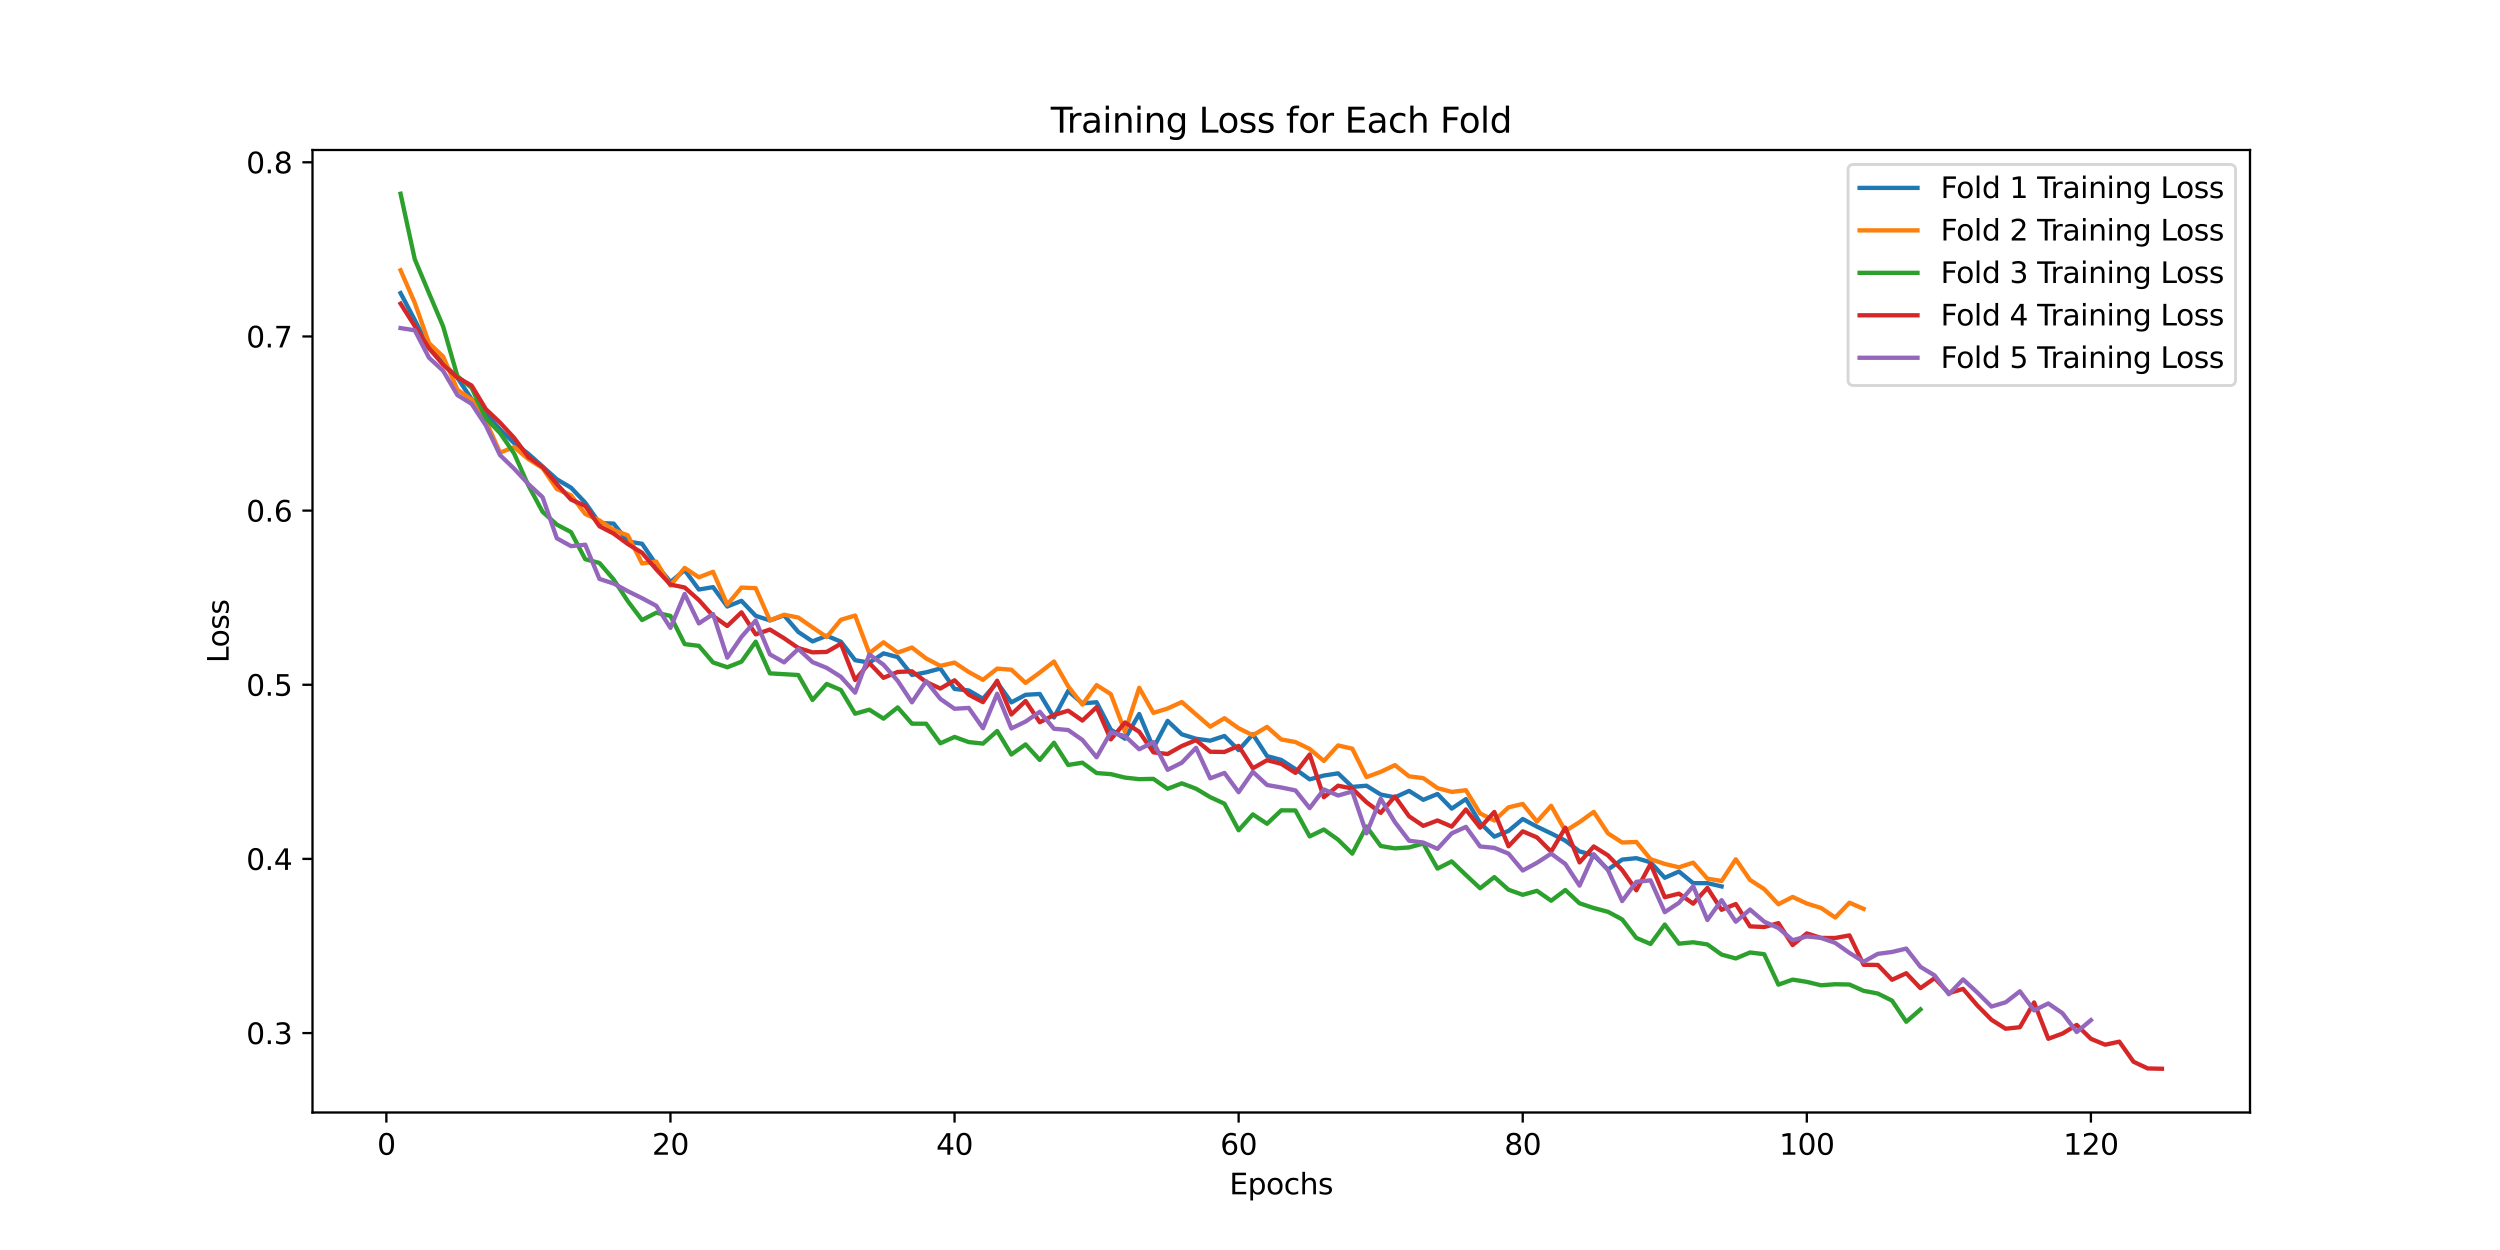 <?xml version="1.0" encoding="utf-8" standalone="no"?>
<!DOCTYPE svg PUBLIC "-//W3C//DTD SVG 1.1//EN"
  "http://www.w3.org/Graphics/SVG/1.1/DTD/svg11.dtd">
<svg xmlns:xlink="http://www.w3.org/1999/xlink" width="864pt" height="432pt" viewBox="0 0 864 432" xmlns="http://www.w3.org/2000/svg" version="1.1">
 <defs>
  <style type="text/css">*{stroke-linejoin: round; stroke-linecap: butt}</style>
 </defs>
 <g id="figure_1">
  <g id="patch_1">
   <path d="M 0 432 
L 864 432 
L 864 0 
L 0 0 
z
" style="fill: #ffffff"/>
  </g>
  <g id="axes_1">
   <g id="patch_2">
    <path d="M 108 384.48 
L 777.6 384.48 
L 777.6 51.84 
L 108 51.84 
z
" style="fill: #ffffff"/>
   </g>
   <g id="matplotlib.axis_1">
    <g id="xtick_1">
     <g id="line2d_1">
      <defs>
       <path id="m5bc1df706a" d="M 0 0 
L 0 3.5 
" style="stroke: #000000; stroke-width: 0.8"/>
      </defs>
      <g>
       <use xlink:href="#m5bc1df706a" x="133.527" y="384.48" style="stroke: #000000; stroke-width: 0.8"/>
      </g>
     </g>
     <g id="text_1">
      <!-- 0 -->
      <g transform="translate(130.346 399.078) scale(0.1 -0.1)">
       <defs>
        <path id="DejaVuSans-30" d="M 2034 4250 
Q 1547 4250 1301 3770 
Q 1056 3291 1056 2328 
Q 1056 1369 1301 889 
Q 1547 409 2034 409 
Q 2525 409 2770 889 
Q 3016 1369 3016 2328 
Q 3016 3291 2770 3770 
Q 2525 4250 2034 4250 
z
M 2034 4750 
Q 2819 4750 3233 4129 
Q 3647 3509 3647 2328 
Q 3647 1150 3233 529 
Q 2819 -91 2034 -91 
Q 1250 -91 836 529 
Q 422 1150 422 2328 
Q 422 3509 836 4129 
Q 1250 4750 2034 4750 
z
" transform="scale(0.016)"/>
       </defs>
       <use xlink:href="#DejaVuSans-30"/>
      </g>
     </g>
    </g>
    <g id="xtick_2">
     <g id="line2d_2">
      <g>
       <use xlink:href="#m5bc1df706a" x="231.709" y="384.48" style="stroke: #000000; stroke-width: 0.8"/>
      </g>
     </g>
     <g id="text_2">
      <!-- 20 -->
      <g transform="translate(225.347 399.078) scale(0.1 -0.1)">
       <defs>
        <path id="DejaVuSans-32" d="M 1228 531 
L 3431 531 
L 3431 0 
L 469 0 
L 469 531 
Q 828 903 1448 1529 
Q 2069 2156 2228 2338 
Q 2531 2678 2651 2914 
Q 2772 3150 2772 3378 
Q 2772 3750 2511 3984 
Q 2250 4219 1831 4219 
Q 1534 4219 1204 4116 
Q 875 4013 500 3803 
L 500 4441 
Q 881 4594 1212 4672 
Q 1544 4750 1819 4750 
Q 2544 4750 2975 4387 
Q 3406 4025 3406 3419 
Q 3406 3131 3298 2873 
Q 3191 2616 2906 2266 
Q 2828 2175 2409 1742 
Q 1991 1309 1228 531 
z
" transform="scale(0.016)"/>
       </defs>
       <use xlink:href="#DejaVuSans-32"/>
       <use xlink:href="#DejaVuSans-30" x="63.623"/>
      </g>
     </g>
    </g>
    <g id="xtick_3">
     <g id="line2d_3">
      <g>
       <use xlink:href="#m5bc1df706a" x="329.891" y="384.48" style="stroke: #000000; stroke-width: 0.8"/>
      </g>
     </g>
     <g id="text_3">
      <!-- 40 -->
      <g transform="translate(323.528 399.078) scale(0.1 -0.1)">
       <defs>
        <path id="DejaVuSans-34" d="M 2419 4116 
L 825 1625 
L 2419 1625 
L 2419 4116 
z
M 2253 4666 
L 3047 4666 
L 3047 1625 
L 3713 1625 
L 3713 1100 
L 3047 1100 
L 3047 0 
L 2419 0 
L 2419 1100 
L 313 1100 
L 313 1709 
L 2253 4666 
z
" transform="scale(0.016)"/>
       </defs>
       <use xlink:href="#DejaVuSans-34"/>
       <use xlink:href="#DejaVuSans-30" x="63.623"/>
      </g>
     </g>
    </g>
    <g id="xtick_4">
     <g id="line2d_4">
      <g>
       <use xlink:href="#m5bc1df706a" x="428.073" y="384.48" style="stroke: #000000; stroke-width: 0.8"/>
      </g>
     </g>
     <g id="text_4">
      <!-- 60 -->
      <g transform="translate(421.71 399.078) scale(0.1 -0.1)">
       <defs>
        <path id="DejaVuSans-36" d="M 2113 2584 
Q 1688 2584 1439 2293 
Q 1191 2003 1191 1497 
Q 1191 994 1439 701 
Q 1688 409 2113 409 
Q 2538 409 2786 701 
Q 3034 994 3034 1497 
Q 3034 2003 2786 2293 
Q 2538 2584 2113 2584 
z
M 3366 4563 
L 3366 3988 
Q 3128 4100 2886 4159 
Q 2644 4219 2406 4219 
Q 1781 4219 1451 3797 
Q 1122 3375 1075 2522 
Q 1259 2794 1537 2939 
Q 1816 3084 2150 3084 
Q 2853 3084 3261 2657 
Q 3669 2231 3669 1497 
Q 3669 778 3244 343 
Q 2819 -91 2113 -91 
Q 1303 -91 875 529 
Q 447 1150 447 2328 
Q 447 3434 972 4092 
Q 1497 4750 2381 4750 
Q 2619 4750 2861 4703 
Q 3103 4656 3366 4563 
z
" transform="scale(0.016)"/>
       </defs>
       <use xlink:href="#DejaVuSans-36"/>
       <use xlink:href="#DejaVuSans-30" x="63.623"/>
      </g>
     </g>
    </g>
    <g id="xtick_5">
     <g id="line2d_5">
      <g>
       <use xlink:href="#m5bc1df706a" x="526.255" y="384.48" style="stroke: #000000; stroke-width: 0.8"/>
      </g>
     </g>
     <g id="text_5">
      <!-- 80 -->
      <g transform="translate(519.892 399.078) scale(0.1 -0.1)">
       <defs>
        <path id="DejaVuSans-38" d="M 2034 2216 
Q 1584 2216 1326 1975 
Q 1069 1734 1069 1313 
Q 1069 891 1326 650 
Q 1584 409 2034 409 
Q 2484 409 2743 651 
Q 3003 894 3003 1313 
Q 3003 1734 2745 1975 
Q 2488 2216 2034 2216 
z
M 1403 2484 
Q 997 2584 770 2862 
Q 544 3141 544 3541 
Q 544 4100 942 4425 
Q 1341 4750 2034 4750 
Q 2731 4750 3128 4425 
Q 3525 4100 3525 3541 
Q 3525 3141 3298 2862 
Q 3072 2584 2669 2484 
Q 3125 2378 3379 2068 
Q 3634 1759 3634 1313 
Q 3634 634 3220 271 
Q 2806 -91 2034 -91 
Q 1263 -91 848 271 
Q 434 634 434 1313 
Q 434 1759 690 2068 
Q 947 2378 1403 2484 
z
M 1172 3481 
Q 1172 3119 1398 2916 
Q 1625 2713 2034 2713 
Q 2441 2713 2670 2916 
Q 2900 3119 2900 3481 
Q 2900 3844 2670 4047 
Q 2441 4250 2034 4250 
Q 1625 4250 1398 4047 
Q 1172 3844 1172 3481 
z
" transform="scale(0.016)"/>
       </defs>
       <use xlink:href="#DejaVuSans-38"/>
       <use xlink:href="#DejaVuSans-30" x="63.623"/>
      </g>
     </g>
    </g>
    <g id="xtick_6">
     <g id="line2d_6">
      <g>
       <use xlink:href="#m5bc1df706a" x="624.436" y="384.48" style="stroke: #000000; stroke-width: 0.8"/>
      </g>
     </g>
     <g id="text_6">
      <!-- 100 -->
      <g transform="translate(614.893 399.078) scale(0.1 -0.1)">
       <defs>
        <path id="DejaVuSans-31" d="M 794 531 
L 1825 531 
L 1825 4091 
L 703 3866 
L 703 4441 
L 1819 4666 
L 2450 4666 
L 2450 531 
L 3481 531 
L 3481 0 
L 794 0 
L 794 531 
z
" transform="scale(0.016)"/>
       </defs>
       <use xlink:href="#DejaVuSans-31"/>
       <use xlink:href="#DejaVuSans-30" x="63.623"/>
       <use xlink:href="#DejaVuSans-30" x="127.246"/>
      </g>
     </g>
    </g>
    <g id="xtick_7">
     <g id="line2d_7">
      <g>
       <use xlink:href="#m5bc1df706a" x="722.618" y="384.48" style="stroke: #000000; stroke-width: 0.8"/>
      </g>
     </g>
     <g id="text_7">
      <!-- 120 -->
      <g transform="translate(713.074 399.078) scale(0.1 -0.1)">
       <use xlink:href="#DejaVuSans-31"/>
       <use xlink:href="#DejaVuSans-32" x="63.623"/>
       <use xlink:href="#DejaVuSans-30" x="127.246"/>
      </g>
     </g>
    </g>
    <g id="text_8">
     <!-- Epochs -->
     <g transform="translate(424.884 412.757) scale(0.1 -0.1)">
      <defs>
       <path id="DejaVuSans-45" d="M 628 4666 
L 3578 4666 
L 3578 4134 
L 1259 4134 
L 1259 2753 
L 3481 2753 
L 3481 2222 
L 1259 2222 
L 1259 531 
L 3634 531 
L 3634 0 
L 628 0 
L 628 4666 
z
" transform="scale(0.016)"/>
       <path id="DejaVuSans-70" d="M 1159 525 
L 1159 -1331 
L 581 -1331 
L 581 3500 
L 1159 3500 
L 1159 2969 
Q 1341 3281 1617 3432 
Q 1894 3584 2278 3584 
Q 2916 3584 3314 3078 
Q 3713 2572 3713 1747 
Q 3713 922 3314 415 
Q 2916 -91 2278 -91 
Q 1894 -91 1617 61 
Q 1341 213 1159 525 
z
M 3116 1747 
Q 3116 2381 2855 2742 
Q 2594 3103 2138 3103 
Q 1681 3103 1420 2742 
Q 1159 2381 1159 1747 
Q 1159 1113 1420 752 
Q 1681 391 2138 391 
Q 2594 391 2855 752 
Q 3116 1113 3116 1747 
z
" transform="scale(0.016)"/>
       <path id="DejaVuSans-6f" d="M 1959 3097 
Q 1497 3097 1228 2736 
Q 959 2375 959 1747 
Q 959 1119 1226 758 
Q 1494 397 1959 397 
Q 2419 397 2687 759 
Q 2956 1122 2956 1747 
Q 2956 2369 2687 2733 
Q 2419 3097 1959 3097 
z
M 1959 3584 
Q 2709 3584 3137 3096 
Q 3566 2609 3566 1747 
Q 3566 888 3137 398 
Q 2709 -91 1959 -91 
Q 1206 -91 779 398 
Q 353 888 353 1747 
Q 353 2609 779 3096 
Q 1206 3584 1959 3584 
z
" transform="scale(0.016)"/>
       <path id="DejaVuSans-63" d="M 3122 3366 
L 3122 2828 
Q 2878 2963 2633 3030 
Q 2388 3097 2138 3097 
Q 1578 3097 1268 2742 
Q 959 2388 959 1747 
Q 959 1106 1268 751 
Q 1578 397 2138 397 
Q 2388 397 2633 464 
Q 2878 531 3122 666 
L 3122 134 
Q 2881 22 2623 -34 
Q 2366 -91 2075 -91 
Q 1284 -91 818 406 
Q 353 903 353 1747 
Q 353 2603 823 3093 
Q 1294 3584 2113 3584 
Q 2378 3584 2631 3529 
Q 2884 3475 3122 3366 
z
" transform="scale(0.016)"/>
       <path id="DejaVuSans-68" d="M 3513 2113 
L 3513 0 
L 2938 0 
L 2938 2094 
Q 2938 2591 2744 2837 
Q 2550 3084 2163 3084 
Q 1697 3084 1428 2787 
Q 1159 2491 1159 1978 
L 1159 0 
L 581 0 
L 581 4863 
L 1159 4863 
L 1159 2956 
Q 1366 3272 1645 3428 
Q 1925 3584 2291 3584 
Q 2894 3584 3203 3211 
Q 3513 2838 3513 2113 
z
" transform="scale(0.016)"/>
       <path id="DejaVuSans-73" d="M 2834 3397 
L 2834 2853 
Q 2591 2978 2328 3040 
Q 2066 3103 1784 3103 
Q 1356 3103 1142 2972 
Q 928 2841 928 2578 
Q 928 2378 1081 2264 
Q 1234 2150 1697 2047 
L 1894 2003 
Q 2506 1872 2764 1633 
Q 3022 1394 3022 966 
Q 3022 478 2636 193 
Q 2250 -91 1575 -91 
Q 1294 -91 989 -36 
Q 684 19 347 128 
L 347 722 
Q 666 556 975 473 
Q 1284 391 1588 391 
Q 1994 391 2212 530 
Q 2431 669 2431 922 
Q 2431 1156 2273 1281 
Q 2116 1406 1581 1522 
L 1381 1569 
Q 847 1681 609 1914 
Q 372 2147 372 2553 
Q 372 3047 722 3315 
Q 1072 3584 1716 3584 
Q 2034 3584 2315 3537 
Q 2597 3491 2834 3397 
z
" transform="scale(0.016)"/>
      </defs>
      <use xlink:href="#DejaVuSans-45"/>
      <use xlink:href="#DejaVuSans-70" x="63.184"/>
      <use xlink:href="#DejaVuSans-6f" x="126.66"/>
      <use xlink:href="#DejaVuSans-63" x="187.842"/>
      <use xlink:href="#DejaVuSans-68" x="242.822"/>
      <use xlink:href="#DejaVuSans-73" x="306.201"/>
     </g>
    </g>
   </g>
   <g id="matplotlib.axis_2">
    <g id="ytick_1">
     <g id="line2d_8">
      <defs>
       <path id="m52c2bdb0d4" d="M 0 0 
L -3.5 0 
" style="stroke: #000000; stroke-width: 0.8"/>
      </defs>
      <g>
       <use xlink:href="#m52c2bdb0d4" x="108" y="357.031" style="stroke: #000000; stroke-width: 0.8"/>
      </g>
     </g>
     <g id="text_9">
      <!-- 0.3 -->
      <g transform="translate(85.097 360.83) scale(0.1 -0.1)">
       <defs>
        <path id="DejaVuSans-2e" d="M 684 794 
L 1344 794 
L 1344 0 
L 684 0 
L 684 794 
z
" transform="scale(0.016)"/>
        <path id="DejaVuSans-33" d="M 2597 2516 
Q 3050 2419 3304 2112 
Q 3559 1806 3559 1356 
Q 3559 666 3084 287 
Q 2609 -91 1734 -91 
Q 1441 -91 1130 -33 
Q 819 25 488 141 
L 488 750 
Q 750 597 1062 519 
Q 1375 441 1716 441 
Q 2309 441 2620 675 
Q 2931 909 2931 1356 
Q 2931 1769 2642 2001 
Q 2353 2234 1838 2234 
L 1294 2234 
L 1294 2753 
L 1863 2753 
Q 2328 2753 2575 2939 
Q 2822 3125 2822 3475 
Q 2822 3834 2567 4026 
Q 2313 4219 1838 4219 
Q 1578 4219 1281 4162 
Q 984 4106 628 3988 
L 628 4550 
Q 988 4650 1302 4700 
Q 1616 4750 1894 4750 
Q 2613 4750 3031 4423 
Q 3450 4097 3450 3541 
Q 3450 3153 3228 2886 
Q 3006 2619 2597 2516 
z
" transform="scale(0.016)"/>
       </defs>
       <use xlink:href="#DejaVuSans-30"/>
       <use xlink:href="#DejaVuSans-2e" x="63.623"/>
       <use xlink:href="#DejaVuSans-33" x="95.41"/>
      </g>
     </g>
    </g>
    <g id="ytick_2">
     <g id="line2d_9">
      <g>
       <use xlink:href="#m52c2bdb0d4" x="108" y="296.843" style="stroke: #000000; stroke-width: 0.8"/>
      </g>
     </g>
     <g id="text_10">
      <!-- 0.4 -->
      <g transform="translate(85.097 300.642) scale(0.1 -0.1)">
       <use xlink:href="#DejaVuSans-30"/>
       <use xlink:href="#DejaVuSans-2e" x="63.623"/>
       <use xlink:href="#DejaVuSans-34" x="95.41"/>
      </g>
     </g>
    </g>
    <g id="ytick_3">
     <g id="line2d_10">
      <g>
       <use xlink:href="#m52c2bdb0d4" x="108" y="236.655" style="stroke: #000000; stroke-width: 0.8"/>
      </g>
     </g>
     <g id="text_11">
      <!-- 0.5 -->
      <g transform="translate(85.097 240.454) scale(0.1 -0.1)">
       <defs>
        <path id="DejaVuSans-35" d="M 691 4666 
L 3169 4666 
L 3169 4134 
L 1269 4134 
L 1269 2991 
Q 1406 3038 1543 3061 
Q 1681 3084 1819 3084 
Q 2600 3084 3056 2656 
Q 3513 2228 3513 1497 
Q 3513 744 3044 326 
Q 2575 -91 1722 -91 
Q 1428 -91 1123 -41 
Q 819 9 494 109 
L 494 744 
Q 775 591 1075 516 
Q 1375 441 1709 441 
Q 2250 441 2565 725 
Q 2881 1009 2881 1497 
Q 2881 1984 2565 2268 
Q 2250 2553 1709 2553 
Q 1456 2553 1204 2497 
Q 953 2441 691 2322 
L 691 4666 
z
" transform="scale(0.016)"/>
       </defs>
       <use xlink:href="#DejaVuSans-30"/>
       <use xlink:href="#DejaVuSans-2e" x="63.623"/>
       <use xlink:href="#DejaVuSans-35" x="95.41"/>
      </g>
     </g>
    </g>
    <g id="ytick_4">
     <g id="line2d_11">
      <g>
       <use xlink:href="#m52c2bdb0d4" x="108" y="176.467" style="stroke: #000000; stroke-width: 0.8"/>
      </g>
     </g>
     <g id="text_12">
      <!-- 0.6 -->
      <g transform="translate(85.097 180.266) scale(0.1 -0.1)">
       <use xlink:href="#DejaVuSans-30"/>
       <use xlink:href="#DejaVuSans-2e" x="63.623"/>
       <use xlink:href="#DejaVuSans-36" x="95.41"/>
      </g>
     </g>
    </g>
    <g id="ytick_5">
     <g id="line2d_12">
      <g>
       <use xlink:href="#m52c2bdb0d4" x="108" y="116.279" style="stroke: #000000; stroke-width: 0.8"/>
      </g>
     </g>
     <g id="text_13">
      <!-- 0.7 -->
      <g transform="translate(85.097 120.078) scale(0.1 -0.1)">
       <defs>
        <path id="DejaVuSans-37" d="M 525 4666 
L 3525 4666 
L 3525 4397 
L 1831 0 
L 1172 0 
L 2766 4134 
L 525 4134 
L 525 4666 
z
" transform="scale(0.016)"/>
       </defs>
       <use xlink:href="#DejaVuSans-30"/>
       <use xlink:href="#DejaVuSans-2e" x="63.623"/>
       <use xlink:href="#DejaVuSans-37" x="95.41"/>
      </g>
     </g>
    </g>
    <g id="ytick_6">
     <g id="line2d_13">
      <g>
       <use xlink:href="#m52c2bdb0d4" x="108" y="56.091" style="stroke: #000000; stroke-width: 0.8"/>
      </g>
     </g>
     <g id="text_14">
      <!-- 0.8 -->
      <g transform="translate(85.097 59.89) scale(0.1 -0.1)">
       <use xlink:href="#DejaVuSans-30"/>
       <use xlink:href="#DejaVuSans-2e" x="63.623"/>
       <use xlink:href="#DejaVuSans-38" x="95.41"/>
      </g>
     </g>
    </g>
    <g id="text_15">
     <!-- Loss -->
     <g transform="translate(79.017 229.127) rotate(-90) scale(0.1 -0.1)">
      <defs>
       <path id="DejaVuSans-4c" d="M 628 4666 
L 1259 4666 
L 1259 531 
L 3531 531 
L 3531 0 
L 628 0 
L 628 4666 
z
" transform="scale(0.016)"/>
      </defs>
      <use xlink:href="#DejaVuSans-4c"/>
      <use xlink:href="#DejaVuSans-6f" x="53.963"/>
      <use xlink:href="#DejaVuSans-73" x="115.145"/>
      <use xlink:href="#DejaVuSans-73" x="167.244"/>
     </g>
    </g>
   </g>
   <g id="line2d_14">
    <path d="M 138.436 101.294 
L 143.345 110.588 
L 148.255 120.212 
L 153.164 125.529 
L 158.073 130.566 
L 162.982 137.926 
L 167.891 142.906 
L 172.8 148.424 
L 177.709 153.149 
L 182.618 156.856 
L 187.527 161.237 
L 192.436 165.645 
L 197.345 168.54 
L 202.255 173.724 
L 207.164 180.728 
L 212.073 180.961 
L 216.982 187.133 
L 221.891 187.93 
L 226.8 195.093 
L 231.709 201.147 
L 236.618 197.036 
L 241.527 203.732 
L 246.436 202.918 
L 251.345 209.605 
L 256.255 207.651 
L 261.164 212.823 
L 266.073 214.426 
L 270.982 212.676 
L 275.891 218.414 
L 280.8 221.665 
L 285.709 219.712 
L 290.618 221.773 
L 295.527 228.164 
L 300.436 229.009 
L 305.345 225.802 
L 310.255 227.095 
L 315.164 233.255 
L 320.073 232.354 
L 324.982 231.036 
L 329.891 238.102 
L 334.8 238.628 
L 339.709 241.497 
L 344.618 235.833 
L 349.527 242.739 
L 354.436 240.128 
L 359.345 239.838 
L 364.255 247.96 
L 369.164 238.788 
L 374.073 243.099 
L 378.982 242.691 
L 383.891 252.147 
L 388.8 255.301 
L 393.709 246.753 
L 398.618 258.507 
L 403.527 249.148 
L 408.436 253.781 
L 413.345 255.307 
L 418.255 255.971 
L 423.164 254.358 
L 428.073 259.246 
L 432.982 253.766 
L 437.891 261.313 
L 442.8 262.627 
L 447.709 265.813 
L 452.618 269.341 
L 457.527 268.028 
L 462.436 267.262 
L 467.345 271.952 
L 472.255 271.537 
L 477.164 274.589 
L 482.073 275.56 
L 486.982 273.334 
L 491.891 276.415 
L 496.8 274.403 
L 501.709 279.456 
L 506.618 276.157 
L 511.527 284.429 
L 516.436 289.136 
L 521.345 287.163 
L 526.255 283.059 
L 531.164 285.685 
L 536.073 288.025 
L 540.982 290.539 
L 545.891 294.248 
L 550.8 295.604 
L 555.709 300.531 
L 560.618 297.075 
L 565.527 296.586 
L 570.436 298.016 
L 575.345 303.352 
L 580.255 301.195 
L 585.164 305.23 
L 590.073 305.219 
L 594.982 306.346 
" clip-path="url(#pba3a633bc9)" style="fill: none; stroke: #1f77b4; stroke-width: 1.5; stroke-linecap: square"/>
   </g>
   <g id="line2d_15">
    <path d="M 138.436 93.401 
L 143.345 104.665 
L 148.255 118.596 
L 153.164 123.243 
L 158.073 134.663 
L 162.982 138.102 
L 167.891 145.414 
L 172.8 156.424 
L 177.709 154.522 
L 182.618 158.674 
L 187.527 161.77 
L 192.436 168.996 
L 197.345 171.183 
L 202.255 177.649 
L 207.164 179.839 
L 212.073 183.155 
L 216.982 185.012 
L 221.891 194.717 
L 226.8 194.092 
L 231.709 202.35 
L 236.618 196.26 
L 241.527 199.508 
L 246.436 197.613 
L 251.345 208.936 
L 256.255 203.066 
L 261.164 203.271 
L 266.073 214.372 
L 270.982 212.448 
L 275.891 213.425 
L 280.8 216.818 
L 285.709 220.156 
L 290.618 214.189 
L 295.527 212.733 
L 300.436 225.743 
L 305.345 221.975 
L 310.255 225.544 
L 315.164 223.788 
L 320.073 227.563 
L 324.982 230.118 
L 329.891 228.997 
L 334.8 232.254 
L 339.709 234.953 
L 344.618 231.078 
L 349.527 231.445 
L 354.436 236.004 
L 359.345 232.444 
L 364.255 228.624 
L 369.164 237.182 
L 374.073 243.511 
L 378.982 236.773 
L 383.891 239.889 
L 388.8 252.912 
L 393.709 237.713 
L 398.618 246.376 
L 403.527 244.853 
L 408.436 242.626 
L 413.345 246.908 
L 418.255 251.139 
L 423.164 248.217 
L 428.073 251.685 
L 432.982 254.102 
L 437.891 251.213 
L 442.8 255.567 
L 447.709 256.44 
L 452.618 258.836 
L 457.527 262.972 
L 462.436 257.621 
L 467.345 258.739 
L 472.255 268.552 
L 477.164 266.756 
L 482.073 264.426 
L 486.982 268.307 
L 491.891 268.925 
L 496.8 272.371 
L 501.709 273.683 
L 506.618 273.094 
L 511.527 281.127 
L 516.436 283.577 
L 521.345 279.025 
L 526.255 277.842 
L 531.164 283.949 
L 536.073 278.479 
L 540.982 287.191 
L 545.891 284.119 
L 550.8 280.58 
L 555.709 288.006 
L 560.618 291.168 
L 565.527 290.985 
L 570.436 296.933 
L 575.345 298.57 
L 580.255 299.744 
L 585.164 298.119 
L 590.073 303.665 
L 594.982 304.446 
L 599.891 296.969 
L 604.8 304.101 
L 609.709 307.275 
L 614.618 312.499 
L 619.527 309.98 
L 624.436 312.263 
L 629.345 313.787 
L 634.255 317.102 
L 639.164 311.964 
L 644.073 314.111 
" clip-path="url(#pba3a633bc9)" style="fill: none; stroke: #ff7f0e; stroke-width: 1.5; stroke-linecap: square"/>
   </g>
   <g id="line2d_16">
    <path d="M 138.436 66.96 
L 143.345 89.594 
L 148.255 101.301 
L 153.164 112.867 
L 158.073 130.015 
L 162.982 134.022 
L 167.891 144.544 
L 172.8 149.646 
L 177.709 156.786 
L 182.618 167.815 
L 187.527 176.895 
L 192.436 181.305 
L 197.345 183.897 
L 202.255 193.26 
L 207.164 194.557 
L 212.073 200.263 
L 216.982 207.781 
L 221.891 214.276 
L 226.8 211.752 
L 231.709 212.865 
L 236.618 222.599 
L 241.527 223.211 
L 246.436 228.937 
L 251.345 230.611 
L 256.255 228.67 
L 261.164 221.773 
L 266.073 232.718 
L 270.982 232.998 
L 275.891 233.283 
L 280.8 241.902 
L 285.709 236.378 
L 290.618 238.47 
L 295.527 246.657 
L 300.436 245.262 
L 305.345 248.359 
L 310.255 244.485 
L 315.164 250.099 
L 320.073 250.108 
L 324.982 256.88 
L 329.891 254.689 
L 334.8 256.465 
L 339.709 256.985 
L 344.618 252.637 
L 349.527 260.742 
L 354.436 257.271 
L 359.345 262.638 
L 364.255 256.695 
L 369.164 264.363 
L 374.073 263.588 
L 378.982 267.171 
L 383.891 267.54 
L 388.8 268.736 
L 393.709 269.281 
L 398.618 269.177 
L 403.527 272.598 
L 408.436 270.726 
L 413.345 272.575 
L 418.255 275.495 
L 423.164 277.754 
L 428.073 286.926 
L 432.982 281.455 
L 437.891 284.692 
L 442.8 280.048 
L 447.709 280.095 
L 452.618 289.054 
L 457.527 286.687 
L 462.436 290.183 
L 467.345 295.013 
L 472.255 285.645 
L 477.164 292.361 
L 482.073 293.207 
L 486.982 292.872 
L 491.891 291.517 
L 496.8 300.185 
L 501.709 297.706 
L 506.618 302.398 
L 511.527 306.988 
L 516.436 303.131 
L 521.345 307.483 
L 526.255 309.241 
L 531.164 307.873 
L 536.073 311.283 
L 540.982 307.591 
L 545.891 312.186 
L 550.8 313.816 
L 555.709 315.122 
L 560.618 317.75 
L 565.527 324.143 
L 570.436 326.231 
L 575.345 319.531 
L 580.255 326.131 
L 585.164 325.649 
L 590.073 326.394 
L 594.982 329.9 
L 599.891 331.242 
L 604.8 329.175 
L 609.709 329.784 
L 614.618 340.29 
L 619.527 338.558 
L 624.436 339.34 
L 629.345 340.509 
L 634.255 340.156 
L 639.164 340.246 
L 644.073 342.436 
L 648.982 343.372 
L 653.891 345.815 
L 658.8 353.115 
L 663.709 348.849 
" clip-path="url(#pba3a633bc9)" style="fill: none; stroke: #2ca02c; stroke-width: 1.5; stroke-linecap: square"/>
   </g>
   <g id="line2d_17">
    <path d="M 138.436 104.941 
L 143.345 112.698 
L 148.255 120.348 
L 153.164 126.078 
L 158.073 130.496 
L 162.982 133.233 
L 167.891 141.384 
L 172.8 146.048 
L 177.709 151.368 
L 182.618 157.958 
L 187.527 161.438 
L 192.436 167.267 
L 197.345 172.67 
L 202.255 174.831 
L 207.164 181.868 
L 212.073 184.409 
L 216.982 188.028 
L 221.891 191.042 
L 226.8 196.774 
L 231.709 202.031 
L 236.618 203.03 
L 241.527 207.378 
L 246.436 212.872 
L 251.345 216.34 
L 256.255 211.629 
L 261.164 219.226 
L 266.073 217.569 
L 270.982 220.577 
L 275.891 223.946 
L 280.8 225.453 
L 285.709 225.3 
L 290.618 222.471 
L 295.527 235.002 
L 300.436 229.142 
L 305.345 234.247 
L 310.255 232.221 
L 315.164 232.006 
L 320.073 235.695 
L 324.982 237.958 
L 329.891 235.112 
L 334.8 240.084 
L 339.709 242.661 
L 344.618 235.272 
L 349.527 246.921 
L 354.436 242.265 
L 359.345 249.606 
L 364.255 247.117 
L 369.164 245.608 
L 374.073 249.021 
L 378.982 244.397 
L 383.891 255.525 
L 388.8 249.692 
L 393.709 252.908 
L 398.618 260.006 
L 403.527 260.581 
L 408.436 257.822 
L 413.345 255.787 
L 418.255 259.809 
L 423.164 259.871 
L 428.073 257.78 
L 432.982 265.513 
L 437.891 262.728 
L 442.8 263.981 
L 447.709 267.106 
L 452.618 260.759 
L 457.527 275.51 
L 462.436 271.538 
L 467.345 272.531 
L 472.255 277.243 
L 477.164 280.922 
L 482.073 275.263 
L 486.982 282.112 
L 491.891 285.417 
L 496.8 283.552 
L 501.709 285.671 
L 506.618 279.762 
L 511.527 286.035 
L 516.436 280.621 
L 521.345 292.455 
L 526.255 287.304 
L 531.164 289.398 
L 536.073 294.322 
L 540.982 286.069 
L 545.891 298.044 
L 550.8 292.542 
L 555.709 295.607 
L 560.618 300.685 
L 565.527 307.683 
L 570.436 298.57 
L 575.345 310.072 
L 580.255 308.848 
L 585.164 312.302 
L 590.073 306.854 
L 594.982 314.424 
L 599.891 312.436 
L 604.8 320.151 
L 609.709 320.378 
L 614.618 319.029 
L 619.527 326.618 
L 624.436 322.589 
L 629.345 324.146 
L 634.255 324.163 
L 639.164 323.27 
L 644.073 333.438 
L 648.982 333.494 
L 653.891 338.61 
L 658.8 336.349 
L 663.709 341.5 
L 668.618 338.041 
L 673.527 343.238 
L 678.436 341.761 
L 683.345 347.461 
L 688.255 352.444 
L 693.164 355.532 
L 698.073 355.003 
L 702.982 346.453 
L 707.891 358.998 
L 712.8 357.196 
L 717.709 354.211 
L 722.618 359.013 
L 727.527 361.047 
L 732.436 360.002 
L 737.345 366.945 
L 742.255 369.257 
L 747.164 369.36 
" clip-path="url(#pba3a633bc9)" style="fill: none; stroke: #d62728; stroke-width: 1.5; stroke-linecap: square"/>
   </g>
   <g id="line2d_18">
    <path d="M 138.436 113.387 
L 143.345 114.152 
L 148.255 123.618 
L 153.164 128.183 
L 158.073 136.548 
L 162.982 139.563 
L 167.891 147.024 
L 172.8 157.277 
L 177.709 162.012 
L 182.618 167.299 
L 187.527 171.853 
L 192.436 186.031 
L 197.345 188.749 
L 202.255 188.256 
L 207.164 200.067 
L 212.073 201.667 
L 216.982 204.32 
L 221.891 206.733 
L 226.8 209.352 
L 231.709 216.986 
L 236.618 205.275 
L 241.527 215.456 
L 246.436 212.209 
L 251.345 227.287 
L 256.255 220.102 
L 261.164 214.463 
L 266.073 226.148 
L 270.982 228.918 
L 275.891 224.277 
L 280.8 228.824 
L 285.709 230.822 
L 290.618 233.909 
L 295.527 239.374 
L 300.436 226.195 
L 305.345 229.721 
L 310.255 235.311 
L 315.164 242.716 
L 320.073 235.396 
L 324.982 241.541 
L 329.891 244.952 
L 334.8 244.649 
L 339.709 251.663 
L 344.618 239.766 
L 349.527 251.741 
L 354.436 249.37 
L 359.345 245.989 
L 364.255 251.852 
L 369.164 252.296 
L 374.073 255.715 
L 378.982 261.699 
L 383.891 253.098 
L 388.8 254.378 
L 393.709 258.945 
L 398.618 256.484 
L 403.527 266.043 
L 408.436 263.588 
L 413.345 258.454 
L 418.255 268.99 
L 423.164 267.124 
L 428.073 273.779 
L 432.982 266.729 
L 437.891 271.298 
L 442.8 272.152 
L 447.709 273.157 
L 452.618 279.28 
L 457.527 272.834 
L 462.436 274.931 
L 467.345 273.542 
L 472.255 287.998 
L 477.164 276.02 
L 482.073 284.112 
L 486.982 290.551 
L 491.891 291.184 
L 496.8 293.347 
L 501.709 288.006 
L 506.618 285.772 
L 511.527 292.54 
L 516.436 293.017 
L 521.345 295.004 
L 526.255 300.847 
L 531.164 298.18 
L 536.073 295.015 
L 540.982 298.598 
L 545.891 306.068 
L 550.8 295.223 
L 555.709 300.667 
L 560.618 311.418 
L 565.527 304.752 
L 570.436 304.253 
L 575.345 315.241 
L 580.255 311.988 
L 585.164 306.262 
L 590.073 317.937 
L 594.982 311.111 
L 599.891 318.543 
L 604.8 314.342 
L 609.709 318.519 
L 614.618 320.721 
L 619.527 324.936 
L 624.436 323.626 
L 629.345 324.152 
L 634.255 325.863 
L 639.164 329.324 
L 644.073 332.365 
L 648.982 329.649 
L 653.891 329.003 
L 658.8 327.836 
L 663.709 334.144 
L 668.618 337.118 
L 673.527 343.606 
L 678.436 338.479 
L 683.345 342.998 
L 688.255 347.867 
L 693.164 346.391 
L 698.073 342.596 
L 702.982 349.194 
L 707.891 346.799 
L 712.8 350.174 
L 717.709 356.668 
L 722.618 352.56 
" clip-path="url(#pba3a633bc9)" style="fill: none; stroke: #9467bd; stroke-width: 1.5; stroke-linecap: square"/>
   </g>
   <g id="patch_3">
    <path d="M 108 384.48 
L 108 51.84 
" style="fill: none; stroke: #000000; stroke-width: 0.8; stroke-linejoin: miter; stroke-linecap: square"/>
   </g>
   <g id="patch_4">
    <path d="M 777.6 384.48 
L 777.6 51.84 
" style="fill: none; stroke: #000000; stroke-width: 0.8; stroke-linejoin: miter; stroke-linecap: square"/>
   </g>
   <g id="patch_5">
    <path d="M 108 384.48 
L 777.6 384.48 
" style="fill: none; stroke: #000000; stroke-width: 0.8; stroke-linejoin: miter; stroke-linecap: square"/>
   </g>
   <g id="patch_6">
    <path d="M 108 51.84 
L 777.6 51.84 
" style="fill: none; stroke: #000000; stroke-width: 0.8; stroke-linejoin: miter; stroke-linecap: square"/>
   </g>
   <g id="text_16">
    <!-- Training Loss for Each Fold -->
    <g transform="translate(363.141 45.84) scale(0.12 -0.12)">
     <defs>
      <path id="DejaVuSans-54" d="M -19 4666 
L 3928 4666 
L 3928 4134 
L 2272 4134 
L 2272 0 
L 1638 0 
L 1638 4134 
L -19 4134 
L -19 4666 
z
" transform="scale(0.016)"/>
      <path id="DejaVuSans-72" d="M 2631 2963 
Q 2534 3019 2420 3045 
Q 2306 3072 2169 3072 
Q 1681 3072 1420 2755 
Q 1159 2438 1159 1844 
L 1159 0 
L 581 0 
L 581 3500 
L 1159 3500 
L 1159 2956 
Q 1341 3275 1631 3429 
Q 1922 3584 2338 3584 
Q 2397 3584 2469 3576 
Q 2541 3569 2628 3553 
L 2631 2963 
z
" transform="scale(0.016)"/>
      <path id="DejaVuSans-61" d="M 2194 1759 
Q 1497 1759 1228 1600 
Q 959 1441 959 1056 
Q 959 750 1161 570 
Q 1363 391 1709 391 
Q 2188 391 2477 730 
Q 2766 1069 2766 1631 
L 2766 1759 
L 2194 1759 
z
M 3341 1997 
L 3341 0 
L 2766 0 
L 2766 531 
Q 2569 213 2275 61 
Q 1981 -91 1556 -91 
Q 1019 -91 701 211 
Q 384 513 384 1019 
Q 384 1609 779 1909 
Q 1175 2209 1959 2209 
L 2766 2209 
L 2766 2266 
Q 2766 2663 2505 2880 
Q 2244 3097 1772 3097 
Q 1472 3097 1187 3025 
Q 903 2953 641 2809 
L 641 3341 
Q 956 3463 1253 3523 
Q 1550 3584 1831 3584 
Q 2591 3584 2966 3190 
Q 3341 2797 3341 1997 
z
" transform="scale(0.016)"/>
      <path id="DejaVuSans-69" d="M 603 3500 
L 1178 3500 
L 1178 0 
L 603 0 
L 603 3500 
z
M 603 4863 
L 1178 4863 
L 1178 4134 
L 603 4134 
L 603 4863 
z
" transform="scale(0.016)"/>
      <path id="DejaVuSans-6e" d="M 3513 2113 
L 3513 0 
L 2938 0 
L 2938 2094 
Q 2938 2591 2744 2837 
Q 2550 3084 2163 3084 
Q 1697 3084 1428 2787 
Q 1159 2491 1159 1978 
L 1159 0 
L 581 0 
L 581 3500 
L 1159 3500 
L 1159 2956 
Q 1366 3272 1645 3428 
Q 1925 3584 2291 3584 
Q 2894 3584 3203 3211 
Q 3513 2838 3513 2113 
z
" transform="scale(0.016)"/>
      <path id="DejaVuSans-67" d="M 2906 1791 
Q 2906 2416 2648 2759 
Q 2391 3103 1925 3103 
Q 1463 3103 1205 2759 
Q 947 2416 947 1791 
Q 947 1169 1205 825 
Q 1463 481 1925 481 
Q 2391 481 2648 825 
Q 2906 1169 2906 1791 
z
M 3481 434 
Q 3481 -459 3084 -895 
Q 2688 -1331 1869 -1331 
Q 1566 -1331 1297 -1286 
Q 1028 -1241 775 -1147 
L 775 -588 
Q 1028 -725 1275 -790 
Q 1522 -856 1778 -856 
Q 2344 -856 2625 -561 
Q 2906 -266 2906 331 
L 2906 616 
Q 2728 306 2450 153 
Q 2172 0 1784 0 
Q 1141 0 747 490 
Q 353 981 353 1791 
Q 353 2603 747 3093 
Q 1141 3584 1784 3584 
Q 2172 3584 2450 3431 
Q 2728 3278 2906 2969 
L 2906 3500 
L 3481 3500 
L 3481 434 
z
" transform="scale(0.016)"/>
      <path id="DejaVuSans-20" transform="scale(0.016)"/>
      <path id="DejaVuSans-66" d="M 2375 4863 
L 2375 4384 
L 1825 4384 
Q 1516 4384 1395 4259 
Q 1275 4134 1275 3809 
L 1275 3500 
L 2222 3500 
L 2222 3053 
L 1275 3053 
L 1275 0 
L 697 0 
L 697 3053 
L 147 3053 
L 147 3500 
L 697 3500 
L 697 3744 
Q 697 4328 969 4595 
Q 1241 4863 1831 4863 
L 2375 4863 
z
" transform="scale(0.016)"/>
      <path id="DejaVuSans-46" d="M 628 4666 
L 3309 4666 
L 3309 4134 
L 1259 4134 
L 1259 2759 
L 3109 2759 
L 3109 2228 
L 1259 2228 
L 1259 0 
L 628 0 
L 628 4666 
z
" transform="scale(0.016)"/>
      <path id="DejaVuSans-6c" d="M 603 4863 
L 1178 4863 
L 1178 0 
L 603 0 
L 603 4863 
z
" transform="scale(0.016)"/>
      <path id="DejaVuSans-64" d="M 2906 2969 
L 2906 4863 
L 3481 4863 
L 3481 0 
L 2906 0 
L 2906 525 
Q 2725 213 2448 61 
Q 2172 -91 1784 -91 
Q 1150 -91 751 415 
Q 353 922 353 1747 
Q 353 2572 751 3078 
Q 1150 3584 1784 3584 
Q 2172 3584 2448 3432 
Q 2725 3281 2906 2969 
z
M 947 1747 
Q 947 1113 1208 752 
Q 1469 391 1925 391 
Q 2381 391 2643 752 
Q 2906 1113 2906 1747 
Q 2906 2381 2643 2742 
Q 2381 3103 1925 3103 
Q 1469 3103 1208 2742 
Q 947 2381 947 1747 
z
" transform="scale(0.016)"/>
     </defs>
     <use xlink:href="#DejaVuSans-54"/>
     <use xlink:href="#DejaVuSans-72" x="46.334"/>
     <use xlink:href="#DejaVuSans-61" x="87.447"/>
     <use xlink:href="#DejaVuSans-69" x="148.727"/>
     <use xlink:href="#DejaVuSans-6e" x="176.51"/>
     <use xlink:href="#DejaVuSans-69" x="239.889"/>
     <use xlink:href="#DejaVuSans-6e" x="267.672"/>
     <use xlink:href="#DejaVuSans-67" x="331.051"/>
     <use xlink:href="#DejaVuSans-20" x="394.527"/>
     <use xlink:href="#DejaVuSans-4c" x="426.314"/>
     <use xlink:href="#DejaVuSans-6f" x="480.277"/>
     <use xlink:href="#DejaVuSans-73" x="541.459"/>
     <use xlink:href="#DejaVuSans-73" x="593.559"/>
     <use xlink:href="#DejaVuSans-20" x="645.658"/>
     <use xlink:href="#DejaVuSans-66" x="677.445"/>
     <use xlink:href="#DejaVuSans-6f" x="712.65"/>
     <use xlink:href="#DejaVuSans-72" x="773.832"/>
     <use xlink:href="#DejaVuSans-20" x="814.945"/>
     <use xlink:href="#DejaVuSans-45" x="846.732"/>
     <use xlink:href="#DejaVuSans-61" x="909.916"/>
     <use xlink:href="#DejaVuSans-63" x="971.195"/>
     <use xlink:href="#DejaVuSans-68" x="1026.176"/>
     <use xlink:href="#DejaVuSans-20" x="1089.555"/>
     <use xlink:href="#DejaVuSans-46" x="1121.342"/>
     <use xlink:href="#DejaVuSans-6f" x="1175.236"/>
     <use xlink:href="#DejaVuSans-6c" x="1236.418"/>
     <use xlink:href="#DejaVuSans-64" x="1264.201"/>
    </g>
   </g>
   <g id="legend_1">
    <g id="patch_7">
     <path d="M 640.683 133.231 
L 770.6 133.231 
Q 772.6 133.231 772.6 131.231 
L 772.6 58.84 
Q 772.6 56.84 770.6 56.84 
L 640.683 56.84 
Q 638.683 56.84 638.683 58.84 
L 638.683 131.231 
Q 638.683 133.231 640.683 133.231 
z
" style="fill: #ffffff; opacity: 0.8; stroke: #cccccc; stroke-linejoin: miter"/>
    </g>
    <g id="line2d_19">
     <path d="M 642.683 64.938 
L 652.683 64.938 
L 662.683 64.938 
" style="fill: none; stroke: #1f77b4; stroke-width: 1.5; stroke-linecap: square"/>
    </g>
    <g id="text_17">
     <!-- Fold 1 Training Loss -->
     <g transform="translate(670.683 68.438) scale(0.1 -0.1)">
      <use xlink:href="#DejaVuSans-46"/>
      <use xlink:href="#DejaVuSans-6f" x="53.895"/>
      <use xlink:href="#DejaVuSans-6c" x="115.076"/>
      <use xlink:href="#DejaVuSans-64" x="142.859"/>
      <use xlink:href="#DejaVuSans-20" x="206.336"/>
      <use xlink:href="#DejaVuSans-31" x="238.123"/>
      <use xlink:href="#DejaVuSans-20" x="301.746"/>
      <use xlink:href="#DejaVuSans-54" x="333.533"/>
      <use xlink:href="#DejaVuSans-72" x="379.867"/>
      <use xlink:href="#DejaVuSans-61" x="420.98"/>
      <use xlink:href="#DejaVuSans-69" x="482.26"/>
      <use xlink:href="#DejaVuSans-6e" x="510.043"/>
      <use xlink:href="#DejaVuSans-69" x="573.422"/>
      <use xlink:href="#DejaVuSans-6e" x="601.205"/>
      <use xlink:href="#DejaVuSans-67" x="664.584"/>
      <use xlink:href="#DejaVuSans-20" x="728.061"/>
      <use xlink:href="#DejaVuSans-4c" x="759.848"/>
      <use xlink:href="#DejaVuSans-6f" x="813.811"/>
      <use xlink:href="#DejaVuSans-73" x="874.992"/>
      <use xlink:href="#DejaVuSans-73" x="927.092"/>
     </g>
    </g>
    <g id="line2d_20">
     <path d="M 642.683 79.617 
L 652.683 79.617 
L 662.683 79.617 
" style="fill: none; stroke: #ff7f0e; stroke-width: 1.5; stroke-linecap: square"/>
    </g>
    <g id="text_18">
     <!-- Fold 2 Training Loss -->
     <g transform="translate(670.683 83.117) scale(0.1 -0.1)">
      <use xlink:href="#DejaVuSans-46"/>
      <use xlink:href="#DejaVuSans-6f" x="53.895"/>
      <use xlink:href="#DejaVuSans-6c" x="115.076"/>
      <use xlink:href="#DejaVuSans-64" x="142.859"/>
      <use xlink:href="#DejaVuSans-20" x="206.336"/>
      <use xlink:href="#DejaVuSans-32" x="238.123"/>
      <use xlink:href="#DejaVuSans-20" x="301.746"/>
      <use xlink:href="#DejaVuSans-54" x="333.533"/>
      <use xlink:href="#DejaVuSans-72" x="379.867"/>
      <use xlink:href="#DejaVuSans-61" x="420.98"/>
      <use xlink:href="#DejaVuSans-69" x="482.26"/>
      <use xlink:href="#DejaVuSans-6e" x="510.043"/>
      <use xlink:href="#DejaVuSans-69" x="573.422"/>
      <use xlink:href="#DejaVuSans-6e" x="601.205"/>
      <use xlink:href="#DejaVuSans-67" x="664.584"/>
      <use xlink:href="#DejaVuSans-20" x="728.061"/>
      <use xlink:href="#DejaVuSans-4c" x="759.848"/>
      <use xlink:href="#DejaVuSans-6f" x="813.811"/>
      <use xlink:href="#DejaVuSans-73" x="874.992"/>
      <use xlink:href="#DejaVuSans-73" x="927.092"/>
     </g>
    </g>
    <g id="line2d_21">
     <path d="M 642.683 94.295 
L 652.683 94.295 
L 662.683 94.295 
" style="fill: none; stroke: #2ca02c; stroke-width: 1.5; stroke-linecap: square"/>
    </g>
    <g id="text_19">
     <!-- Fold 3 Training Loss -->
     <g transform="translate(670.683 97.795) scale(0.1 -0.1)">
      <use xlink:href="#DejaVuSans-46"/>
      <use xlink:href="#DejaVuSans-6f" x="53.895"/>
      <use xlink:href="#DejaVuSans-6c" x="115.076"/>
      <use xlink:href="#DejaVuSans-64" x="142.859"/>
      <use xlink:href="#DejaVuSans-20" x="206.336"/>
      <use xlink:href="#DejaVuSans-33" x="238.123"/>
      <use xlink:href="#DejaVuSans-20" x="301.746"/>
      <use xlink:href="#DejaVuSans-54" x="333.533"/>
      <use xlink:href="#DejaVuSans-72" x="379.867"/>
      <use xlink:href="#DejaVuSans-61" x="420.98"/>
      <use xlink:href="#DejaVuSans-69" x="482.26"/>
      <use xlink:href="#DejaVuSans-6e" x="510.043"/>
      <use xlink:href="#DejaVuSans-69" x="573.422"/>
      <use xlink:href="#DejaVuSans-6e" x="601.205"/>
      <use xlink:href="#DejaVuSans-67" x="664.584"/>
      <use xlink:href="#DejaVuSans-20" x="728.061"/>
      <use xlink:href="#DejaVuSans-4c" x="759.848"/>
      <use xlink:href="#DejaVuSans-6f" x="813.811"/>
      <use xlink:href="#DejaVuSans-73" x="874.992"/>
      <use xlink:href="#DejaVuSans-73" x="927.092"/>
     </g>
    </g>
    <g id="line2d_22">
     <path d="M 642.683 108.973 
L 652.683 108.973 
L 662.683 108.973 
" style="fill: none; stroke: #d62728; stroke-width: 1.5; stroke-linecap: square"/>
    </g>
    <g id="text_20">
     <!-- Fold 4 Training Loss -->
     <g transform="translate(670.683 112.473) scale(0.1 -0.1)">
      <use xlink:href="#DejaVuSans-46"/>
      <use xlink:href="#DejaVuSans-6f" x="53.895"/>
      <use xlink:href="#DejaVuSans-6c" x="115.076"/>
      <use xlink:href="#DejaVuSans-64" x="142.859"/>
      <use xlink:href="#DejaVuSans-20" x="206.336"/>
      <use xlink:href="#DejaVuSans-34" x="238.123"/>
      <use xlink:href="#DejaVuSans-20" x="301.746"/>
      <use xlink:href="#DejaVuSans-54" x="333.533"/>
      <use xlink:href="#DejaVuSans-72" x="379.867"/>
      <use xlink:href="#DejaVuSans-61" x="420.98"/>
      <use xlink:href="#DejaVuSans-69" x="482.26"/>
      <use xlink:href="#DejaVuSans-6e" x="510.043"/>
      <use xlink:href="#DejaVuSans-69" x="573.422"/>
      <use xlink:href="#DejaVuSans-6e" x="601.205"/>
      <use xlink:href="#DejaVuSans-67" x="664.584"/>
      <use xlink:href="#DejaVuSans-20" x="728.061"/>
      <use xlink:href="#DejaVuSans-4c" x="759.848"/>
      <use xlink:href="#DejaVuSans-6f" x="813.811"/>
      <use xlink:href="#DejaVuSans-73" x="874.992"/>
      <use xlink:href="#DejaVuSans-73" x="927.092"/>
     </g>
    </g>
    <g id="line2d_23">
     <path d="M 642.683 123.651 
L 652.683 123.651 
L 662.683 123.651 
" style="fill: none; stroke: #9467bd; stroke-width: 1.5; stroke-linecap: square"/>
    </g>
    <g id="text_21">
     <!-- Fold 5 Training Loss -->
     <g transform="translate(670.683 127.151) scale(0.1 -0.1)">
      <use xlink:href="#DejaVuSans-46"/>
      <use xlink:href="#DejaVuSans-6f" x="53.895"/>
      <use xlink:href="#DejaVuSans-6c" x="115.076"/>
      <use xlink:href="#DejaVuSans-64" x="142.859"/>
      <use xlink:href="#DejaVuSans-20" x="206.336"/>
      <use xlink:href="#DejaVuSans-35" x="238.123"/>
      <use xlink:href="#DejaVuSans-20" x="301.746"/>
      <use xlink:href="#DejaVuSans-54" x="333.533"/>
      <use xlink:href="#DejaVuSans-72" x="379.867"/>
      <use xlink:href="#DejaVuSans-61" x="420.98"/>
      <use xlink:href="#DejaVuSans-69" x="482.26"/>
      <use xlink:href="#DejaVuSans-6e" x="510.043"/>
      <use xlink:href="#DejaVuSans-69" x="573.422"/>
      <use xlink:href="#DejaVuSans-6e" x="601.205"/>
      <use xlink:href="#DejaVuSans-67" x="664.584"/>
      <use xlink:href="#DejaVuSans-20" x="728.061"/>
      <use xlink:href="#DejaVuSans-4c" x="759.848"/>
      <use xlink:href="#DejaVuSans-6f" x="813.811"/>
      <use xlink:href="#DejaVuSans-73" x="874.992"/>
      <use xlink:href="#DejaVuSans-73" x="927.092"/>
     </g>
    </g>
   </g>
  </g>
 </g>
 <defs>
  <clipPath id="pba3a633bc9">
   <rect x="108" y="51.84" width="669.6" height="332.64"/>
  </clipPath>
 </defs>
</svg>

